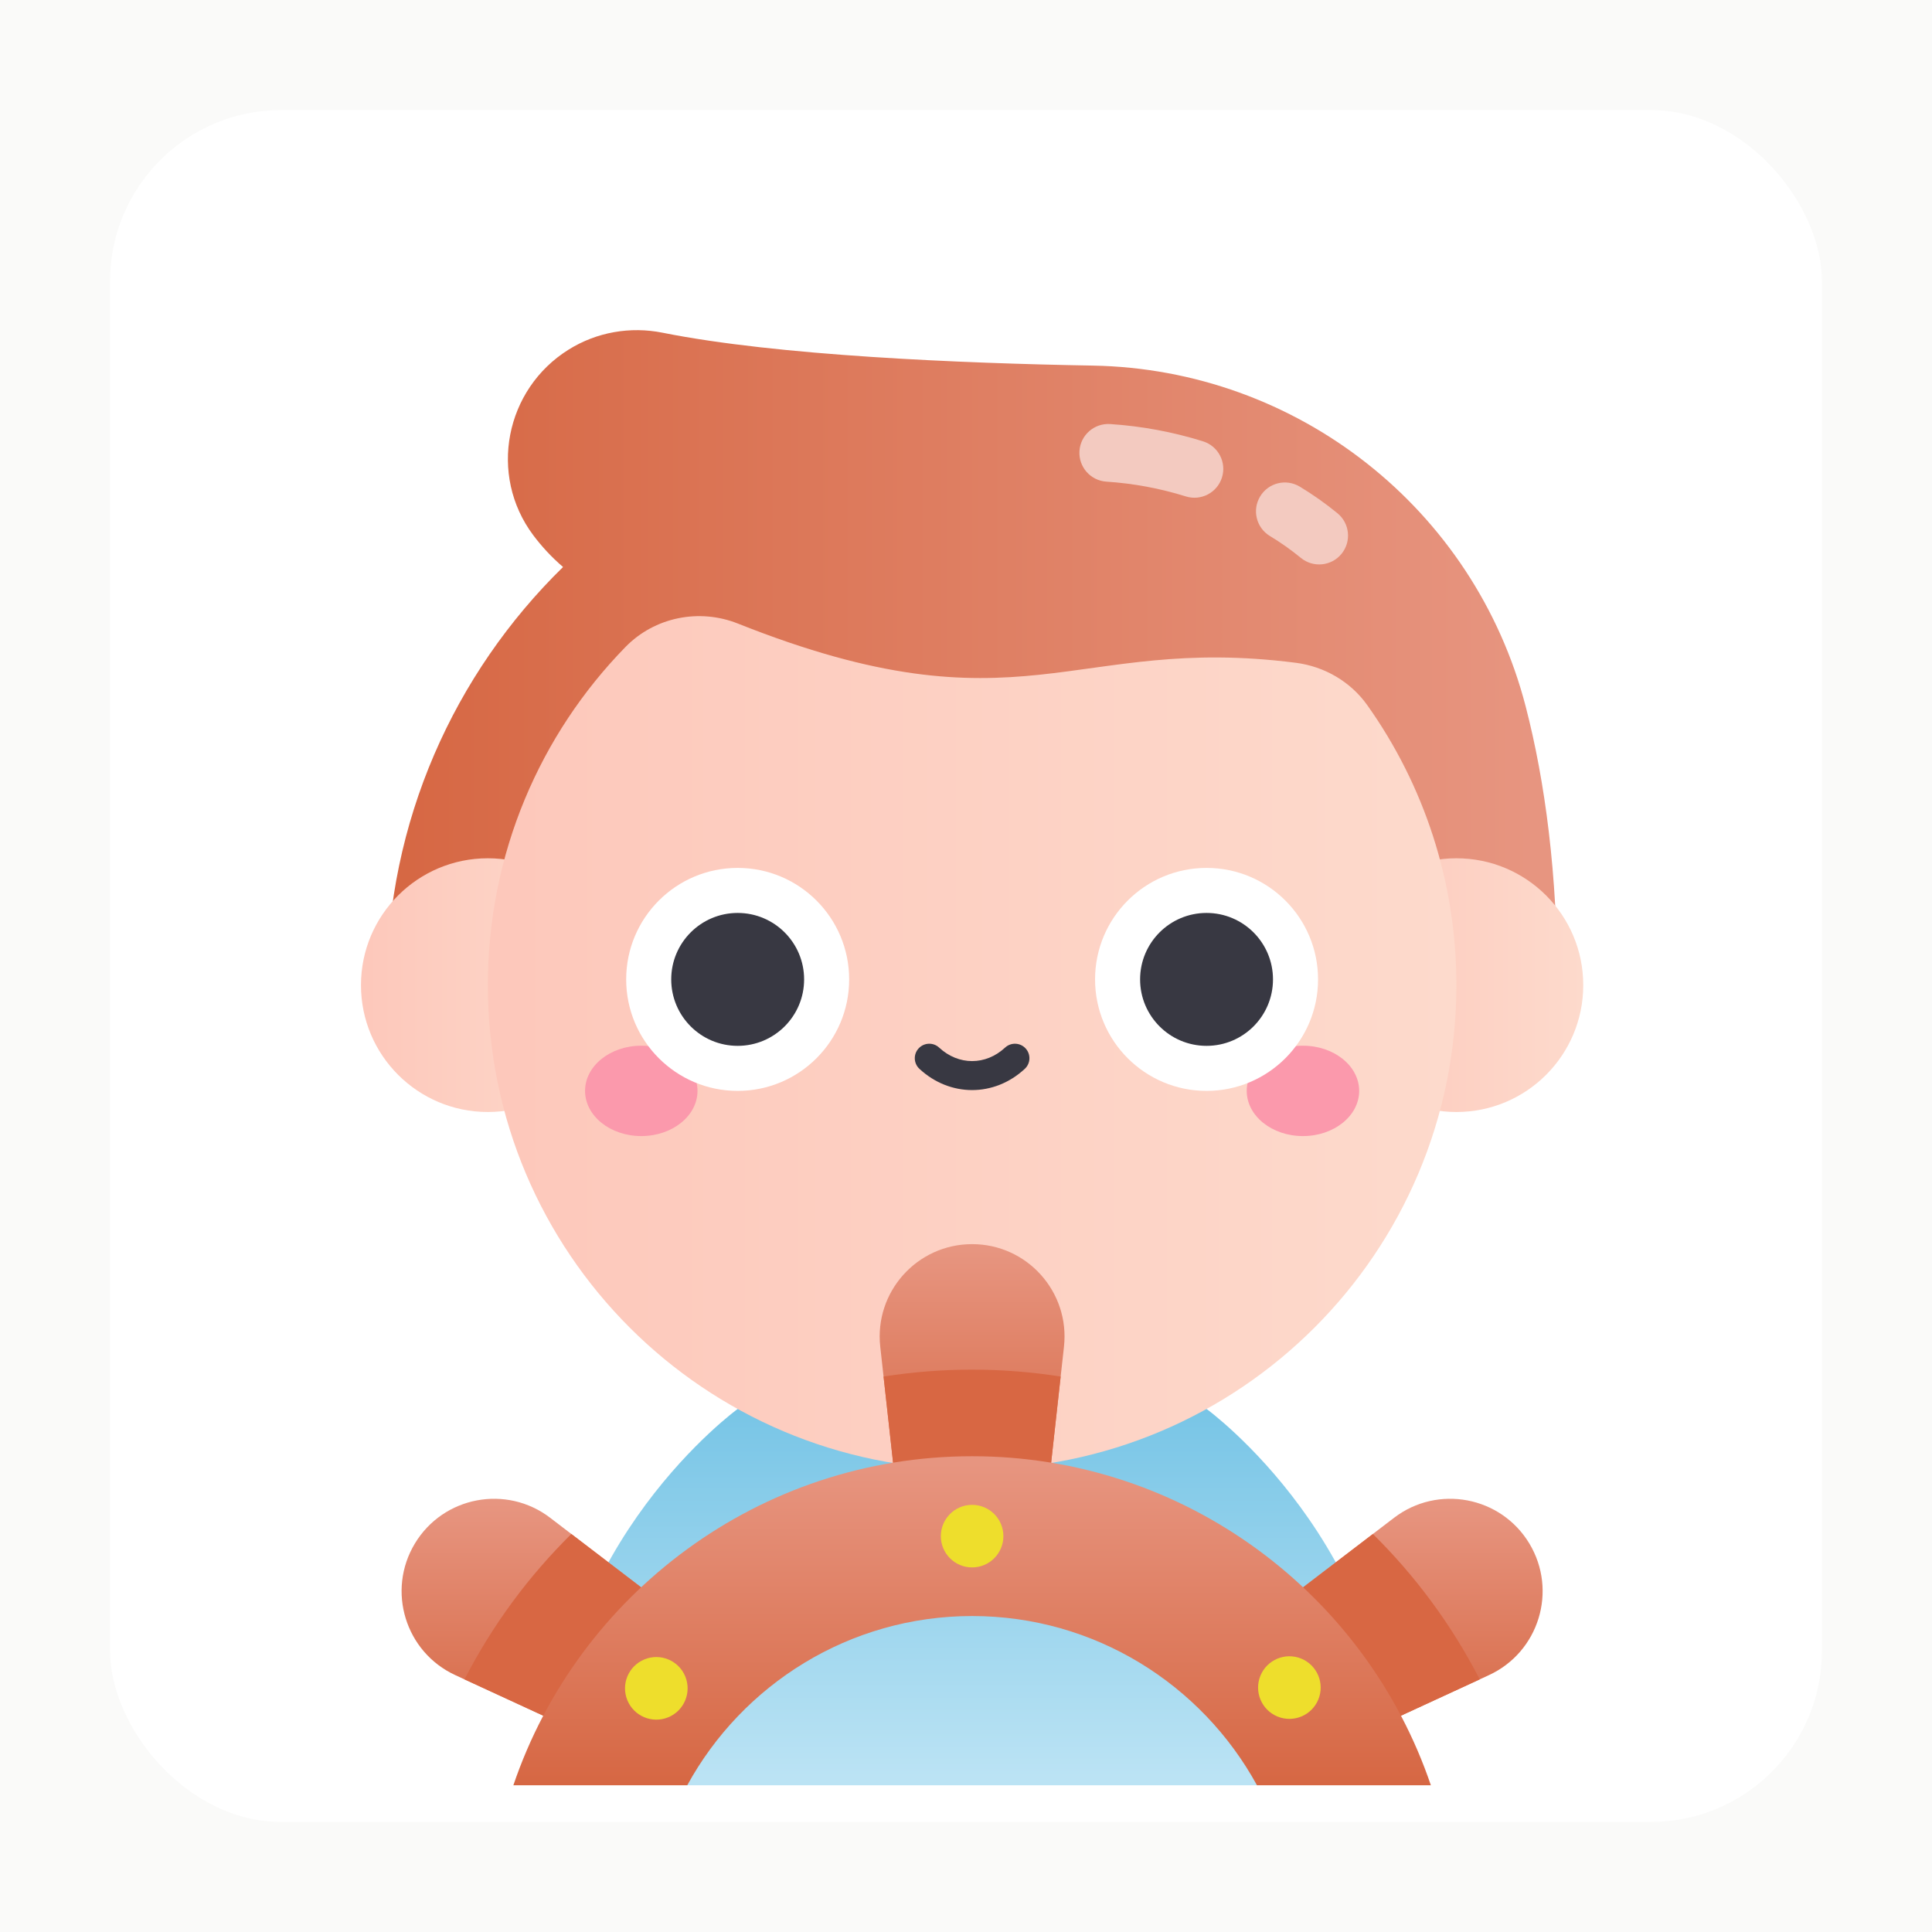 <svg width="158" height="158" viewBox="0 0 158 158" fill="none" xmlns="http://www.w3.org/2000/svg">
<rect width="158" height="158" fill="#3E3E3E"/>
<g clip-path="url(#clip0_0_1)">
<rect width="1440" height="6963" transform="translate(-730 -3672)" fill="#FAFAF9"/>
<g filter="url(#filter0_d_0_1)">
<rect x="9" y="5" width="140" height="140" rx="14" fill="white"/>
</g>
<g clip-path="url(#clip1_0_1)">
<path d="M107.928 143.641L114.026 146C114.026 126.37 98.673 115.224 98.673 115.224H60.328C60.328 115.224 45.415 126.05 44.984 145.155L54.619 142.443L56.204 146H102.796L107.928 143.641Z" fill="url(#paint0_linear_0_1)"/>
<path d="M31.637 80.565C31.637 67.181 37.161 55.065 46.046 46.37C45.094 45.556 44.29 44.676 43.609 43.768C39.929 38.853 41.301 31.827 46.515 28.583C48.801 27.16 51.544 26.68 54.184 27.209C63.586 29.09 78.582 29.708 89.354 29.898C106.078 30.192 120.581 41.59 124.773 57.782C126.367 63.941 127.363 71.44 127.363 80.565H31.637Z" fill="url(#paint1_linear_0_1)"/>
<path d="M39.896 90.94C45.626 90.94 50.271 86.295 50.271 80.565C50.271 74.835 45.626 70.19 39.896 70.19C34.166 70.19 29.521 74.835 29.521 80.565C29.521 86.295 34.166 90.94 39.896 90.94Z" fill="url(#paint2_linear_0_1)"/>
<path d="M119.104 90.94C124.834 90.94 129.479 86.295 129.479 80.565C129.479 74.835 124.834 70.19 119.104 70.19C113.374 70.19 108.729 74.835 108.729 80.565C108.729 86.295 113.374 90.94 119.104 90.94Z" fill="url(#paint3_linear_0_1)"/>
<path d="M119.104 80.566C119.104 102.437 101.374 120.169 79.5 120.169C57.626 120.169 39.897 102.437 39.897 80.566C39.897 69.803 44.187 60.045 51.153 52.909C53.536 50.468 57.175 49.734 60.345 50.995C83.564 60.233 87.627 51.855 105.97 54.203C108.319 54.504 110.456 55.749 111.826 57.681C116.411 64.144 119.104 72.04 119.104 80.566Z" fill="url(#paint4_linear_0_1)"/>
<path d="M96.977 40.597C94.873 39.939 92.687 39.533 90.481 39.389C89.18 39.304 88.194 38.182 88.279 36.881C88.364 35.581 89.485 34.597 90.787 34.679C93.367 34.847 95.924 35.323 98.386 36.093C99.629 36.482 100.322 37.805 99.933 39.05C99.546 40.289 98.224 40.987 96.977 40.597Z" fill="#F3CAC0"/>
<path d="M106.389 45.627C105.576 44.962 104.725 44.36 103.859 43.839C102.742 43.167 102.381 41.717 103.054 40.6C103.725 39.483 105.175 39.123 106.292 39.795C107.352 40.433 108.39 41.166 109.378 41.973C110.386 42.799 110.535 44.285 109.71 45.294C108.882 46.306 107.395 46.45 106.389 45.627Z" fill="#F3CAC0"/>
<path d="M52.444 92.909C54.984 92.909 57.042 91.254 57.042 89.213C57.042 87.173 54.984 85.518 52.444 85.518C49.905 85.518 47.846 87.173 47.846 89.213C47.846 91.254 49.905 92.909 52.444 92.909Z" fill="#FB99AC"/>
<path d="M106.556 92.909C109.095 92.909 111.154 91.254 111.154 89.213C111.154 87.173 109.095 85.518 106.556 85.518C104.016 85.518 101.958 87.173 101.958 89.213C101.958 91.254 104.016 92.909 106.556 92.909Z" fill="#FB99AC"/>
<path d="M60.327 89.214C65.363 89.214 69.445 85.131 69.445 80.096C69.445 75.06 65.363 70.978 60.327 70.978C55.292 70.978 51.209 75.06 51.209 80.096C51.209 85.131 55.292 89.214 60.327 89.214Z" fill="white"/>
<path d="M98.673 89.214C103.708 89.214 107.791 85.131 107.791 80.096C107.791 75.06 103.708 70.978 98.673 70.978C93.637 70.978 89.555 75.06 89.555 80.096C89.555 85.131 93.637 89.214 98.673 89.214Z" fill="white"/>
<path d="M60.327 85.53C63.328 85.53 65.761 83.097 65.761 80.096C65.761 77.094 63.328 74.661 60.327 74.661C57.326 74.661 54.893 77.094 54.893 80.096C54.893 83.097 57.326 85.53 60.327 85.53Z" fill="#383842"/>
<path d="M98.672 85.53C101.673 85.53 104.106 83.097 104.106 80.096C104.106 77.094 101.673 74.661 98.672 74.661C95.671 74.661 93.238 77.094 93.238 80.096C93.238 83.097 95.671 85.53 98.672 85.53Z" fill="#383842"/>
<path d="M79.5 89.147C77.97 89.147 76.44 88.568 75.192 87.411C74.712 86.966 74.683 86.216 75.128 85.736C75.573 85.256 76.323 85.227 76.803 85.673C78.391 87.145 80.608 87.145 82.196 85.673C82.676 85.228 83.426 85.256 83.871 85.736C84.316 86.216 84.288 86.966 83.807 87.411C82.559 88.568 81.03 89.147 79.5 89.147Z" fill="#383842"/>
<path d="M79.5 101.746C74.996 101.746 71.492 105.659 71.988 110.135L73.419 123.067H85.581L87.012 110.135C87.507 105.659 84.003 101.746 79.5 101.746Z" fill="url(#paint5_linear_0_1)"/>
<path d="M72.257 112.575L73.419 123.067H85.58L86.742 112.575C84.372 112.204 81.953 112.011 79.499 112.011C77.046 112.011 74.627 112.204 72.257 112.575Z" fill="#D86743"/>
<path d="M44.992 124.125C41.414 121.391 36.253 122.372 33.929 126.229C31.605 130.087 33.148 135.108 37.237 136.994L49.053 142.442L55.33 132.026L44.992 124.125Z" fill="url(#paint6_linear_0_1)"/>
<path d="M114.008 124.125C117.586 121.391 122.747 122.372 125.071 126.229C127.395 130.087 125.852 135.108 121.762 136.994L109.947 142.442L103.67 132.026L114.008 124.125Z" fill="url(#paint7_linear_0_1)"/>
<path d="M37.988 137.34L49.053 142.443L55.33 132.026L46.726 125.45C43.242 128.884 40.28 132.883 37.988 137.34Z" fill="#D86743"/>
<path d="M121.012 137.34C118.72 132.884 115.758 128.884 112.274 125.45L103.67 132.026L109.947 142.442L121.012 137.34Z" fill="#D86743"/>
<path d="M56.204 146C60.712 137.76 69.464 132.16 79.5 132.16C89.536 132.16 98.288 137.761 102.796 146H117.017C111.714 130.37 96.899 119.091 79.5 119.091C62.101 119.091 47.286 130.37 41.983 146H56.204Z" fill="url(#paint8_linear_0_1)"/>
<path d="M54.644 140.443C55.952 139.907 56.578 138.413 56.043 137.104C55.508 135.796 54.013 135.17 52.705 135.705C51.397 136.241 50.77 137.735 51.305 139.043C51.841 140.352 53.335 140.978 54.644 140.443Z" fill="#EEDE2C"/>
<path d="M107.815 138.98C108.351 137.672 107.724 136.178 106.416 135.642C105.108 135.107 103.613 135.733 103.078 137.041C102.542 138.35 103.169 139.844 104.477 140.38C105.785 140.915 107.28 140.289 107.815 138.98Z" fill="#EEDE2C"/>
<path d="M79.5 128.184C80.913 128.184 82.058 127.038 82.058 125.626C82.058 124.213 80.913 123.068 79.5 123.068C78.087 123.068 76.942 124.213 76.942 125.626C76.942 127.038 78.087 128.184 79.5 128.184Z" fill="#EEDE2C"/>
</g>
</g>
<defs>
<filter id="filter0_d_0_1" x="0" y="0" width="158" height="158" filterUnits="userSpaceOnUse" color-interpolation-filters="sRGB">
<feFlood flood-opacity="0" result="BackgroundImageFix"/>
<feColorMatrix in="SourceAlpha" type="matrix" values="0 0 0 0 0 0 0 0 0 0 0 0 0 0 0 0 0 0 127 0" result="hardAlpha"/>
<feOffset dy="4"/>
<feGaussianBlur stdDeviation="4.5"/>
<feColorMatrix type="matrix" values="0 0 0 0 0.854 0 0 0 0 0.854 0 0 0 0 0.854 0 0 0 1 0"/>
<feBlend mode="normal" in2="BackgroundImageFix" result="effect1_dropShadow_0_1"/>
<feBlend mode="normal" in="SourceGraphic" in2="effect1_dropShadow_0_1" result="shape"/>
</filter>
<linearGradient id="paint0_linear_0_1" x1="79.505" y1="115.224" x2="79.505" y2="146" gradientUnits="userSpaceOnUse">
<stop stop-color="#78C5E6"/>
<stop offset="0.979" stop-color="#BBE3F4"/>
</linearGradient>
<linearGradient id="paint1_linear_0_1" x1="31.637" y1="53.782" x2="127.363" y2="53.782" gradientUnits="userSpaceOnUse">
<stop stop-color="#D66743"/>
<stop offset="0.979" stop-color="#E79580"/>
</linearGradient>
<linearGradient id="paint2_linear_0_1" x1="29.521" y1="80.565" x2="50.271" y2="80.565" gradientUnits="userSpaceOnUse">
<stop offset="0.021" stop-color="#FDC8BB"/>
<stop offset="1" stop-color="#FDDACC"/>
</linearGradient>
<linearGradient id="paint3_linear_0_1" x1="108.729" y1="80.565" x2="129.479" y2="80.565" gradientUnits="userSpaceOnUse">
<stop offset="0.021" stop-color="#FDC8BB"/>
<stop offset="1" stop-color="#FDDACC"/>
</linearGradient>
<linearGradient id="paint4_linear_0_1" x1="39.897" y1="85.278" x2="119.104" y2="85.278" gradientUnits="userSpaceOnUse">
<stop offset="0.021" stop-color="#FDC8BB"/>
<stop offset="1" stop-color="#FDDACC"/>
</linearGradient>
<linearGradient id="paint5_linear_0_1" x1="79.5" y1="123.067" x2="79.5" y2="101.746" gradientUnits="userSpaceOnUse">
<stop stop-color="#D66743"/>
<stop offset="0.979" stop-color="#E79580"/>
</linearGradient>
<linearGradient id="paint6_linear_0_1" x1="44.086" y1="142.442" x2="44.086" y2="122.571" gradientUnits="userSpaceOnUse">
<stop stop-color="#D66743"/>
<stop offset="0.979" stop-color="#E79580"/>
</linearGradient>
<linearGradient id="paint7_linear_0_1" x1="114.914" y1="142.442" x2="114.914" y2="122.571" gradientUnits="userSpaceOnUse">
<stop stop-color="#D66743"/>
<stop offset="0.979" stop-color="#E79580"/>
</linearGradient>
<linearGradient id="paint8_linear_0_1" x1="79.5" y1="146" x2="79.5" y2="119.091" gradientUnits="userSpaceOnUse">
<stop stop-color="#D66743"/>
<stop offset="0.979" stop-color="#E79580"/>
</linearGradient>
<clipPath id="clip0_0_1">
<rect width="1440" height="6963" fill="white" transform="translate(-730 -3672)"/>
</clipPath>
<clipPath id="clip1_0_1">
<rect width="119" height="119" fill="white" transform="translate(20 27)"/>
</clipPath>
</defs>
</svg>
